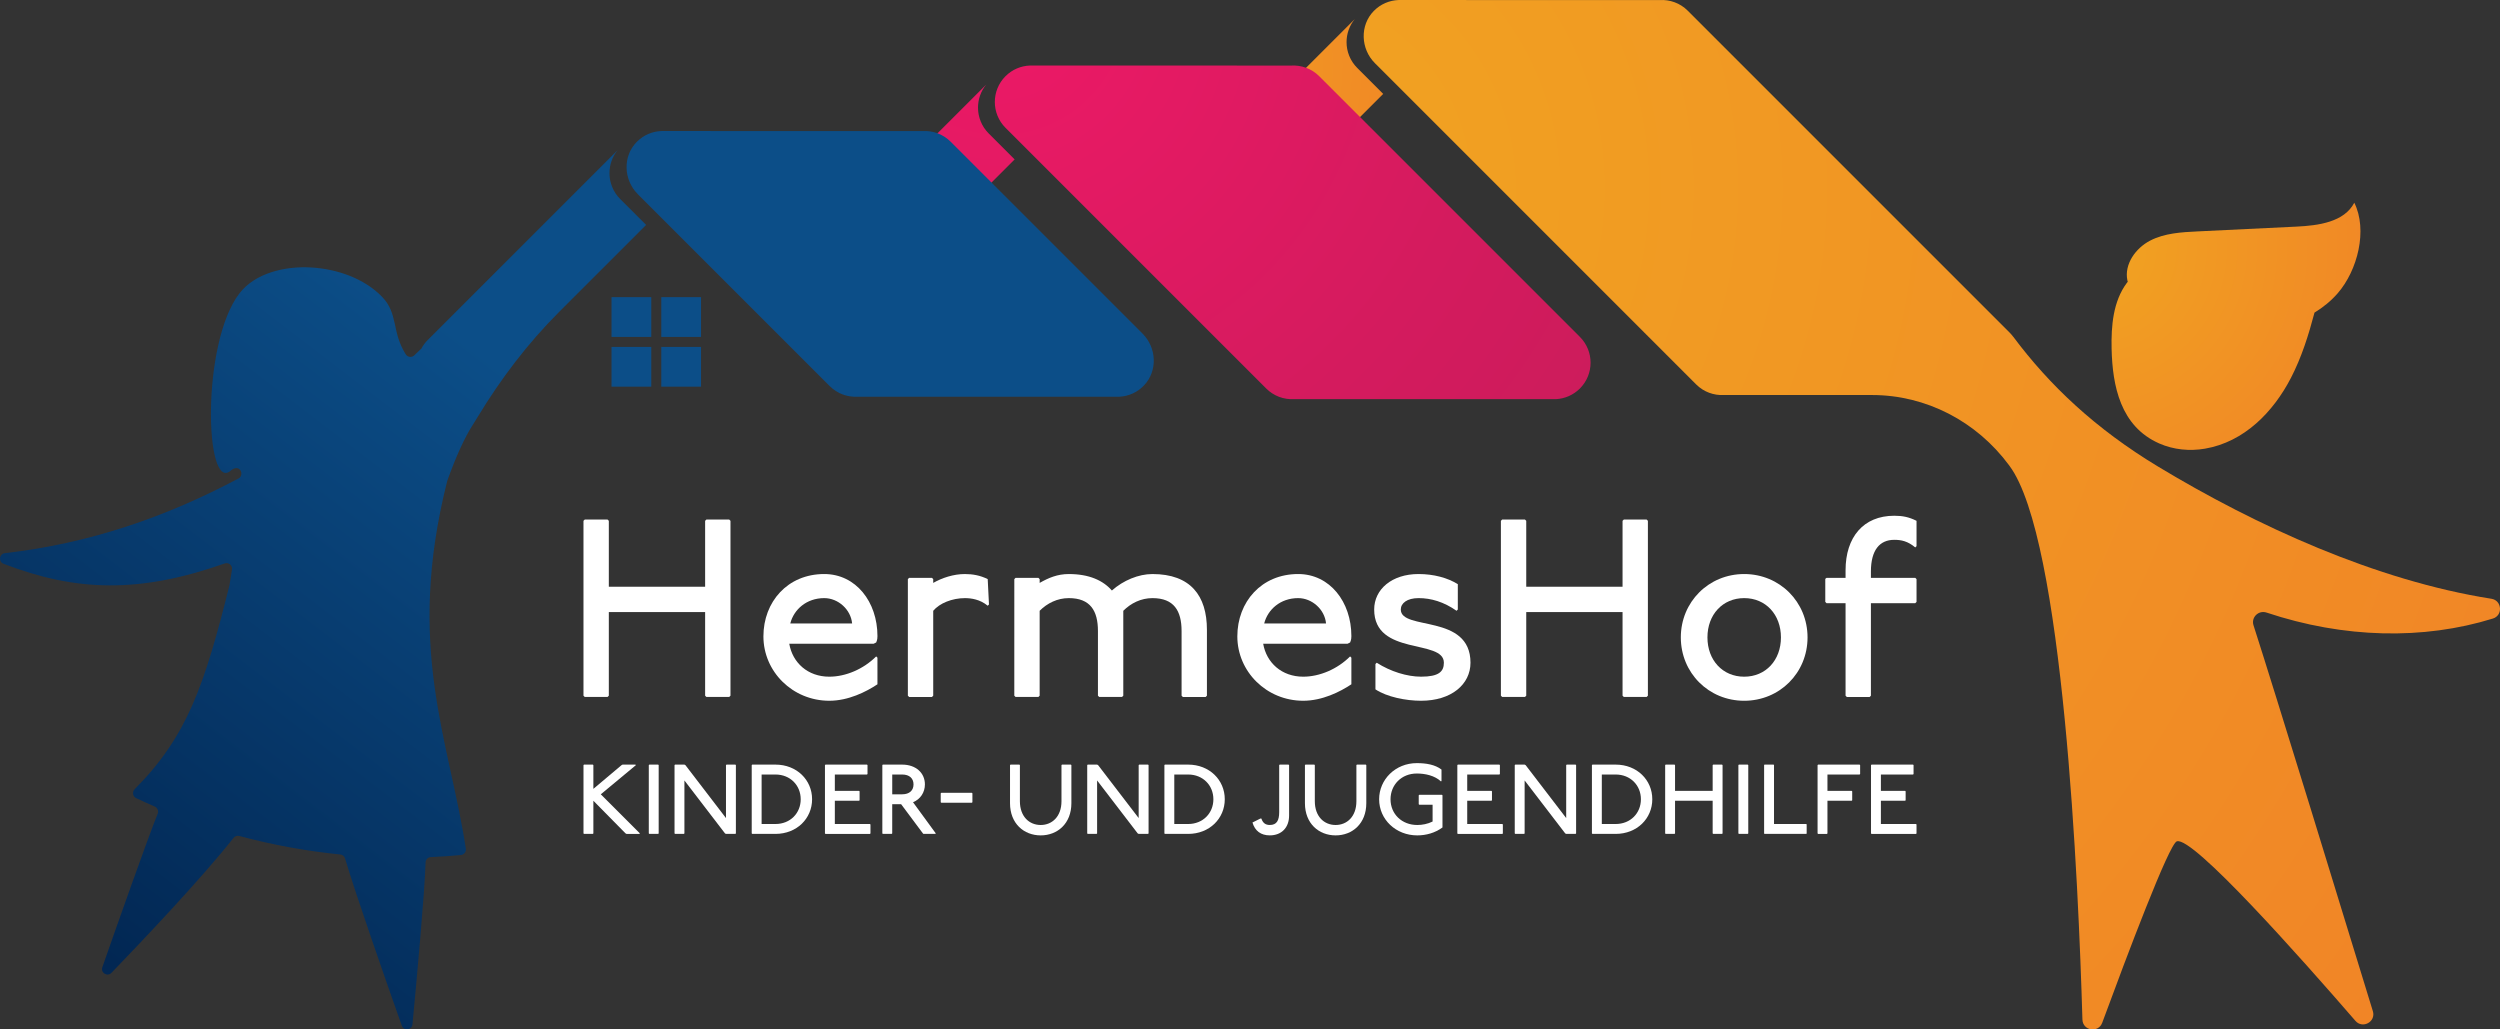 <?xml version="1.0" encoding="utf-8"?>
<!-- Generator: Adobe Illustrator 25.4.1, SVG Export Plug-In . SVG Version: 6.00 Build 0)  -->
<svg version="1.1" id="logo" xmlns="http://www.w3.org/2000/svg" xmlns:xlink="http://www.w3.org/1999/xlink" x="0px" y="0px" viewBox="0 0 2304.12 948.8" style="enable-background:new 0 0 2304.12 948.8;" xml:space="preserve">
	<rect x="0" y="0" width="2304.12" height="948.8" fill="#333333" stroke="none"/>
	<style type="text/css">
	.st0{fill:#FFFFFF;}
	.st1{fill:#2B2B2B;}
	.st2{fill:#FFFFFF;}
	.st3{fill:url(#SVGID_1_);}
	.st4{fill:url(#SVGID_00000134242744672945735810000009712929117692539533_);}
	.st5{fill:url(#SVGID_00000091727910019915165680000005628527532533840546_);}
	.st6{fill:url(#SVGID_00000029746547271160432280000009999867861490612915_);}
	.st7{fill:url(#SVGID_00000080189345310124126830000015880481106973454517_);}
	.st8{fill:url(#SVGID_00000078008740251486624180000002623433981375159960_);}
	.st9{fill:url(#SVGID_00000154398890560403382030000006456309733918086286_);}
	.st10{fill:url(#SVGID_00000136398584606955367340000016568301876651134648_);}
	.st11{fill:url(#SVGID_00000177466892518967468530000002129378892073042600_);}
	.st12{fill:url(#SVGID_00000044147018790093483950000017286961607394106767_);}
	.st13{fill:url(#SVGID_00000026133707884924851970000007614675120657230493_);}
	.st14{fill:url(#SVGID_00000168832492055102369920000007404565325886756751_);}
	.st15{fill:url(#SVGID_00000046301845616289715530000009740844625198043560_);}
	.st16{fill:url(#SVGID_00000078032369174718543790000012620689253279562634_);}
	.st17{fill:url(#SVGID_00000133524039987580823850000008089858689570953352_);}
	.st18{fill:url(#SVGID_00000177458292967398381690000017653131232492294035_);}
	.st19{fill:url(#SVGID_00000080208117015529584280000001976954780687707282_);}
	.st20{fill:url(#SVGID_00000131334205931436649300000015973419425960902076_);}
	.st21{fill:url(#SVGID_00000183223560415389424400000013692925590200561303_);}
	.st22{fill:url(#SVGID_00000121275876894820566170000016876598366499698846_);}
	.st23{fill:url(#SVGID_00000160893227398037331120000009235768525294461111_);}
	.st24{fill:url(#SVGID_00000034774900540999559760000010374441003025636520_);}
</style>
	<g>
		<g>
			<path class="st2" d="M559.95,478.84l1.17,1.17v60.73h88.76v-60.73l1.17-1.17h21.02l1.17,1.17v161.17l-1.17,1.17h-21.02l-1.17-1.17
			V564.1h-88.76v77.08l-1.17,1.17h-21.02l-1.17-1.17V480.01l1.17-1.17H559.95z" />
			<path class="st2" d="M808.71,630.67c-10.51,7.01-26.86,15.18-44.38,15.18c-33.87,0-60.73-26.86-60.73-59.33
			c0-31.77,22.19-57.46,56.06-57.46c29.2,0,49.05,25.69,49.05,57.23c0,1.17,0,3.27-1.17,5.84l-2.34,1.17h-77.78
			c3.04,17.52,17.05,30.37,36.9,30.37c15.18,0,31.53-7.01,43.21-18.69l1.17,1.17V630.67z M785.35,574.61
			c-1.17-12.85-12.85-23.36-25.69-23.36c-16.35,0-28.03,10.51-31.3,23.36H785.35z" />
			<path class="st2" d="M858.93,532.57l1.17,1.17v3.5c8.17-4.67,18.68-8.17,29.2-8.17c7.01,0,14.02,1.17,21.02,4.67l1.17,23.36
			l-1.17,1.17c-7.01-5.84-15.18-7.01-21.02-7.01c-11.68,0-23.36,4.67-29.2,11.68v78.25l-1.17,1.17H837.9l-1.17-1.17V533.73
			l1.17-1.17H858.93z" />
			<path class="st2" d="M957.03,532.57l1.17,1.17v3.5c8.18-4.67,16.35-8.17,26.86-8.17c18.69,0,31.53,5.84,39.71,15.18
			c10.51-9.34,24.53-15.18,37.37-15.18c35.04,0,50.22,19.85,50.22,51.39v60.73l-1.17,1.17h-21.02l-1.17-1.17v-59.56
			c0-18.69-7.01-30.37-26.86-30.37c-10.51,0-19.86,4.67-26.86,11.68v78.25l-1.17,1.17h-21.02l-1.17-1.17v-59.56
			c0-18.69-7.01-30.37-26.86-30.37c-10.51,0-19.85,4.67-26.86,11.68v78.25l-1.17,1.17h-21.02l-1.17-1.17V533.73l1.17-1.17H957.03z" />
			<path class="st2" d="M1245.5,630.67c-10.51,7.01-26.86,15.18-44.38,15.18c-33.87,0-60.73-26.86-60.73-59.33
			c0-31.77,22.19-57.46,56.06-57.46c29.2,0,49.05,25.69,49.05,57.23c0,1.17,0,3.27-1.17,5.84l-2.34,1.17h-77.78
			c3.04,17.52,17.05,30.37,36.91,30.37c15.18,0,31.53-7.01,43.21-18.69l1.17,1.17V630.67z M1222.14,574.61
			c-1.17-12.85-12.85-23.36-25.7-23.36c-16.35,0-28.03,10.51-31.3,23.36H1222.14z" />
			<path class="st2" d="M1342.43,562.93c-11.68-8.18-23.36-11.68-35.04-11.68c-10.51,0-16.35,4.67-16.35,10.51
			c0,19.85,64.23,3.5,64.23,49.05c0,19.85-17.52,35.04-45.55,35.04c-14.02,0-31.53-3.5-42.05-10.51v-23.36l1.17-1.17
			c12.85,8.17,28.03,12.85,40.88,12.85c16.35,0,21.02-4.67,21.02-12.85c0-22.19-64.23-5.84-64.23-49.05
			c0-18.69,16.35-32.7,40.88-32.7c14.01,0,26.86,3.5,36.2,9.34v23.36L1342.43,562.93z" />
			<path class="st2" d="M1405.49,478.84l1.17,1.17v60.73h88.76v-60.73l1.17-1.17h21.02l1.17,1.17v161.17l-1.17,1.17h-21.02
			l-1.17-1.17V564.1h-88.76v77.08l-1.17,1.17h-21.02l-1.17-1.17V480.01l1.17-1.17H1405.49z" />
			<path class="st2" d="M1665.92,587.46c0,32.7-25.69,58.4-58.4,58.4c-32.7,0-58.39-25.69-58.39-58.4s25.69-58.4,58.39-58.4
			C1640.23,529.06,1665.92,554.76,1665.92,587.46z M1573.66,587.46c0,21.02,14.02,36.21,33.87,36.21
			c19.86,0,33.87-15.18,33.87-36.21c0-21.02-14.02-36.21-33.87-36.21C1587.68,551.25,1573.66,566.44,1573.66,587.46z" />
			<path class="st2" d="M1700.96,532.57v-7.01c0-30.36,16.35-50.22,44.85-50.22c7.71,0,13.55,1.17,20.56,4.67v23.36l-1.17,1.17
			c-7.01-5.84-12.85-7.01-19.39-7.01c-13.31,0-21.49,9.34-21.49,29.2v5.84h40.88l1.17,1.17v21.02l-1.17,1.17h-40.88v85.26
			l-1.17,1.17h-21.02l-1.17-1.17v-85.26h-17.52l-1.17-1.17V533.5l1.17-0.93H1700.96z" />
		</g>
		<g>
			<radialGradient id="SVGID_1_" cx="1171.649" cy="173.371" r="3114.4" gradientUnits="userSpaceOnUse">
				<stop offset="0" style="stop-color:#F1A421" />
				<stop offset="1" style="stop-color:#F1582E" />
			</radialGradient>
			<path class="st3" d="M2296.2,551.85c-106.43-16.74-216.87-67.3-307.18-121.81c-58.01-35.02-100.12-75.04-133.31-119.43
			c-0.04-0.04-0.07-0.11-0.11-0.15l-0.25-0.25c-0.93-1.22-1.91-2.42-3.03-3.53l-72.8-72.8l-1.32-1.32c0,0,0,0.01,0,0.01L1555.5,9.85
			c-7.1-7.1-16.58-10.35-25.87-9.78l-238.39-0.05c-0.69-0.02-1.38-0.02-2.07,0l-0.25,0l0,0.01c-8.28,0.31-16.47,3.66-22.74,10.05
			c-13.06,13.31-12.17,34.98,1.02,48.16l296.03,296.03c7.03,7.03,16.39,10.29,25.59,9.8h136.5c50.04,0,96.52,24.43,126.27,64.66
			c0.15,0.2,0.3,0.41,0.45,0.61c49.71,66.78,63.62,385.82,67.22,510.31c0.29,10.35,14.65,12.7,18.25,2.97
			c22.91-62.23,61.53-164.59,68.73-167.19c14.43-5.18,114.07,107.06,164.62,165.43c6.65,7.71,19.09,0.81,16.08-8.92
			c-27.46-89.73-89.95-293.41-109.99-355.6c-2.39-7.38,4.66-14.21,12.01-11.75c71.33,23.79,144.54,25.37,208.6,5.51
			C2307.03,567.15,2305.97,553.39,2296.2,551.85z" />

			<radialGradient id="SVGID_00000112616553273512995770000018303206306517328796_" cx="1927.431" cy="228.468" r="703.835" gradientUnits="userSpaceOnUse">
				<stop offset="0" style="stop-color:#F1A421" />
				<stop offset="1" style="stop-color:#F1582E" />
			</radialGradient>
			<path style="fill:url(#SVGID_00000112616553273512995770000018303206306517328796_);" d="M1990.1,408.73
			c13.2,5.8,27.98,7.22,42.19,4.77c36.12-6.22,62.88-33.79,79.13-65.17c9.84-19,16.26-39.48,21.74-60.23
			c7.93-4.81,15.17-10.7,21.31-17.73c18.45-21.15,27.84-58.38,15.36-83.53c-9.3,17.87-33.06,21.05-53.18,22.02
			c-30.36,1.47-60.71,2.94-91.06,4.41c-15.03,0.73-30.59,1.59-43.95,8.51c-13.36,6.92-23.9,21.7-20.98,36.46
			c0.1,0.5,0.25,0.97,0.38,1.45c-0.3,0.38-0.61,0.74-0.9,1.13c-12.59,16.97-14.46,39.48-13.99,60.6
			C1946.94,355.56,1954.24,392.99,1990.1,408.73z" />

			<radialGradient id="SVGID_00000066509841440739554660000000721532500943593402_" cx="1046.756" cy="60.092" r="673.636" gradientUnits="userSpaceOnUse">
				<stop offset="0" style="stop-color:#F1A421" />
				<stop offset="1" style="stop-color:#F1582E" />
			</radialGradient>
			<path style="fill:url(#SVGID_00000066509841440739554660000000721532500943593402_);" d="M1241.05,38.84
			c0-7.53,2.52-15.08,7.55-21.24l-174.27,174.27c-12.67,12.67-14.18,33.29-2.36,46.76c12.96,14.76,35.46,15.3,49.12,1.64
			l153.73-153.73l-23.92-23.92C1244.35,56.07,1241.05,47.45,1241.05,38.84z" />
		</g>
		<g>

			<radialGradient id="SVGID_00000145057991201629671950000016916991811834670266_" cx="922.097" cy="9.271" r="1998.664" gradientUnits="userSpaceOnUse">
				<stop offset="0" style="stop-color:#ED1966" />
				<stop offset="0.23" style="stop-color:#D41B5E" />
				<stop offset="0.476" style="stop-color:#C11D57" />
				<stop offset="0.73" style="stop-color:#B61E53" />
				<stop offset="1" style="stop-color:#B21E52" />
			</radialGradient>
			<path style="fill:url(#SVGID_00000145057991201629671950000016916991811834670266_);" d="M733.84,300.65
			c13.14,13.14,34.45,13.14,47.58,0l153.73-153.73L911.24,123c-6.56-6.56-9.86-15.18-9.86-23.79c0-7.53,2.52-15.08,7.55-21.24
			L733.84,253.07C720.7,266.2,720.7,287.51,733.84,300.65z" />

			<radialGradient id="SVGID_00000018952943597696707270000015922639191294929792_" cx="922.097" cy="9.271" r="1998.664" gradientUnits="userSpaceOnUse">
				<stop offset="0" style="stop-color:#ED1966" />
				<stop offset="0.23" style="stop-color:#D41B5E" />
				<stop offset="0.476" style="stop-color:#C11D57" />
				<stop offset="0.73" style="stop-color:#B61E53" />
				<stop offset="1" style="stop-color:#B21E52" />
			</radialGradient>
			<path style="fill:url(#SVGID_00000018952943597696707270000015922639191294929792_);" d="M926.73,70.22
			c6.25-6.25,14.34-9.52,22.52-9.82l0-0.01l0.25,0c0.69-0.02,1.38-0.02,2.07,0l238.39,0.05c9.29-0.57,18.77,2.68,25.87,9.78
			l240.27,240.27c13.14,13.14,13.14,34.44,0,47.58c-6.11,6.11-13.99,9.38-22,9.8l0,0h0c-1.2,0.06-2.39,0.06-3.59,0h-237.92l0,0
			c-9.2,0.49-18.56-2.78-25.59-9.8L926.73,117.8C913.59,104.66,913.59,83.36,926.73,70.22z" />
		</g>
		<g>

			<linearGradient id="SVGID_00000054225490368715110500000003028113687224192159_" gradientUnits="userSpaceOnUse" x1="81.148" y1="871.625" x2="481.616" y2="348.241">
				<stop offset="0" style="stop-color:#022753" />
				<stop offset="0.995" style="stop-color:#0C4E88" />
			</linearGradient>
			<path style="fill:url(#SVGID_00000054225490368715110500000003028113687224192159_);" d="M571.56,183.39
			c-6.57-6.57-9.84-15.2-9.84-23.79c0-7.56,2.5-15.09,7.53-21.26l-61.31,61.31l-87.56,87.56l-26.21,26.21
			c-2.35,2.35-4.3,4.99-5.76,7.78c-2.17,2.09-4.41,4.22-6.65,6.35c-2.31,2.17-6.09,1.73-7.78-0.95
			c-13.22-20.85-6.68-37.41-21.88-53.09c-16.45-16.92-41.34-25.63-65.57-27.02c-24.23-1.36-51.51,5.29-65.83,23.86
			c-35.43,46-31.9,184.04-8.08,163.45c1.95-1.73,3.67-2.35,5.21-2.35c5.03,0,6.42,7.2,1.95,9.55
			C153.1,476.4,82.83,500.85,4.52,509.81c-5.29,0.62-6.24,7.89-1.25,9.8c66.56,25.63,124.83,27.53,203.8-0.29
			c3.63-1.28,7.34,1.73,6.75,5.54c-0.59,3.74-1.36,8.63-2.31,14.5c-22.84,91.34-38.62,139-87.41,188.01
			c-2.46,2.5-1.8,6.72,1.36,8.22c5.69,2.68,11.42,5.29,17.18,7.78c2.53,1.1,3.74,3.97,2.72,6.54
			c-8.96,21.95-37.34,102.36-51.03,141.49c-1.84,5.14,4.63,9.1,8.41,5.18c27.24-28.2,82.57-86.42,112.53-124.38
			c1.25-1.58,3.3-2.24,5.25-1.73c30.47,8.19,61.68,13.91,93.14,17.07c2.06,0.22,3.74,1.58,4.33,3.56
			c9.84,33.3,38.48,115.06,52.32,154.2c1.84,5.14,9.33,4.22,9.84-1.21c3.82-40.14,11.31-121.8,12.08-149.3
			c0.07-2.65,2.18-4.74,4.82-4.85c9.26-0.4,18.52-1.03,27.74-1.91c2.9-0.26,4.99-2.97,4.55-5.84
			c-15.61-101.66-55.8-185.68-17.18-338.84c0.03-0.12,0.07-0.24,0.11-0.35c8.26-23.31,16.74-40.82,22.32-49.6
			c1.91-3.01,3.79-6.04,5.63-9.09c21.25-35.11,46.14-67.9,75.16-96.91l80.12-80.1L571.56,183.39z" />

			<linearGradient id="SVGID_00000104670634078572802200000004962448183448799104_" gradientUnits="userSpaceOnUse" x1="244.161" y1="996.355" x2="644.629" y2="472.971">
				<stop offset="0" style="stop-color:#022753" />
				<stop offset="0.995" style="stop-color:#0C4E88" />
			</linearGradient>
			<path style="fill:url(#SVGID_00000104670634078572802200000004962448183448799104_);" d="M1053.03,307.47L876.15,130.59
			c-7.1-7.1-16.58-10.35-25.87-9.78l-238.39-0.05c-0.69-0.02-1.38-0.02-2.07,0l-0.25,0l0,0.01c-8.28,0.31-16.47,3.66-22.74,10.05
			c-13.07,13.3-12.17,34.97,1.02,48.16l176.85,176.85c7.03,7.03,16.39,10.29,25.59,9.8h237.92c1.2,0.06,2.39,0.06,3.59,0
			c8.2-0.44,16.27-3.85,22.44-10.26C1067.1,342.04,1066.12,320.56,1053.03,307.47z" />

			<linearGradient id="SVGID_00000116224890282579879460000003923552850799647660_" gradientUnits="userSpaceOnUse" x1="117.367" y1="899.339" x2="517.835" y2="375.955">
				<stop offset="0" style="stop-color:#022753" />
				<stop offset="0.995" style="stop-color:#0C4E88" />
			</linearGradient>

			<rect x="563.61" y="273.87" style="fill:url(#SVGID_00000116224890282579879460000003923552850799647660_);" width="36.64" height="36.64" />

			<linearGradient id="SVGID_00000176044600896858677970000017974124262788114364_" gradientUnits="userSpaceOnUse" x1="146.293" y1="921.471" x2="546.761" y2="398.087">
				<stop offset="0" style="stop-color:#022753" />
				<stop offset="0.995" style="stop-color:#0C4E88" />
			</linearGradient>

			<rect x="609.47" y="273.87" style="fill:url(#SVGID_00000176044600896858677970000017974124262788114364_);" width="36.64" height="36.64" />

			<linearGradient id="SVGID_00000075128250038638564590000015301590268559037858_" gradientUnits="userSpaceOnUse" x1="139.5" y1="916.273" x2="539.968" y2="392.889">
				<stop offset="0" style="stop-color:#022753" />
				<stop offset="0.995" style="stop-color:#0C4E88" />
			</linearGradient>

			<rect x="563.61" y="319.73" style="fill:url(#SVGID_00000075128250038638564590000015301590268559037858_);" width="36.64" height="36.64" />

			<linearGradient id="SVGID_00000090270341223858155400000009707664064975486106_" gradientUnits="userSpaceOnUse" x1="168.426" y1="938.406" x2="568.894" y2="415.022">
				<stop offset="0" style="stop-color:#022753" />
				<stop offset="0.995" style="stop-color:#0C4E88" />
			</linearGradient>

			<rect x="609.47" y="319.73" style="fill:url(#SVGID_00000090270341223858155400000009707664064975486106_);" width="36.64" height="36.64" />
		</g>
		<g>
			<path class="st2" d="M546.43,704.7l0.45,0.46v21.89l26-21.89l0.91-0.46h11.86l0.46,0.46l-32.39,26.91l36.03,36.03l-0.45,0.46
			h-11.86l-0.91-0.46L546.88,738v30.1l-0.45,0.46h-8.21l-0.45-0.46v-62.94l0.45-0.46H546.43z" />
			<path class="st2" d="M606.62,704.7l0.45,0.46v62.94l-0.45,0.46h-8.21l-0.45-0.46v-62.94l0.45-0.46H606.62z" />
			<path class="st2" d="M630.79,704.7l0.91,0.46l37.4,48.81v-48.81l0.46-0.46h8.21l0.46,0.46v62.94l-0.46,0.46h-8.67l-0.91-0.46
			l-37.4-48.8v48.8l-0.45,0.46h-8.21l-0.45-0.46v-62.94l0.45-0.46H630.79z" />
			<path class="st2" d="M714.71,704.7c19.61,0,33.75,14.14,33.75,31.93c0,17.79-14.14,31.93-33.75,31.93h-21.44l-0.45-0.46v-62.94
			l0.45-0.46H714.71z M701.94,759.44h12.77c13.68,0,23.26-10.03,23.26-22.8c0-12.77-9.58-22.81-23.26-22.81h-12.77V759.44z" />
			<path class="st2" d="M799.08,704.7l0.46,0.46v8.21l-0.46,0.46h-29.65v15.05h22.35l0.46,0.46v8.21l-0.46,0.46h-22.35v21.44h32.39
			l0.45,0.46v8.21l-0.45,0.46h-41.05l-0.45-0.46v-62.94l0.45-0.46H799.08z" />
			<path class="st2" d="M831.46,704.7c12.77,0,20.98,7.76,20.98,18.25c0,7.3-4.11,13.68-10.95,16.42l20.98,28.73l-0.46,0.46h-10.95
			l-0.46-0.46l-20.07-26.91h-8.21v26.91l-0.45,0.46h-8.21l-0.45-0.46v-62.94l0.45-0.46H831.46z M822.33,732.07h9.12
			c6.84,0,10.49-3.65,10.49-9.12c0-5.47-3.65-9.12-10.49-9.12h-9.12V732.07z" />
			<path class="st2" d="M895.76,730.7l0.46,0.46v8.21l-0.46,0.46h-28.28l-0.46-0.46v-8.21l0.46-0.46H895.76z" />
			<path class="st2" d="M939.54,704.7l0.45,0.46v33.3c0,14.14,8.67,21.89,19.16,21.89c10.49,0,19.16-7.76,19.16-21.89v-33.3
			l0.46-0.46h8.21l0.46,0.46v35.12c0,18.7-12.77,29.65-28.28,29.65s-28.28-10.95-28.28-29.65v-35.12l0.45-0.46H939.54z" />
			<path class="st2" d="M1011.14,704.7l0.91,0.46l37.4,48.81v-48.81l0.46-0.46h8.21l0.46,0.46v62.94l-0.46,0.46h-8.67l-0.91-0.46
			l-37.4-48.8v48.8l-0.45,0.46h-8.21l-0.45-0.46v-62.94l0.45-0.46H1011.14z" />
			<path class="st2" d="M1095.06,704.7c19.61,0,33.75,14.14,33.75,31.93c0,17.79-14.14,31.93-33.75,31.93h-21.44l-0.45-0.46v-62.94
			l0.45-0.46H1095.06z M1082.28,759.44h12.77c13.68,0,23.26-10.03,23.26-22.8c0-12.77-9.58-22.81-23.26-22.81h-12.77V759.44z" />
			<path class="st2" d="M1187.63,704.7l0.46,0.46v46.52c0,10.95-6.84,18.24-17.79,18.24c-8.21,0-13.68-4.1-15.97-11.86l7.3-3.65h0.91
			c1.37,4.11,3.83,5.93,7.75,5.93c6.38,0,8.67-4.11,8.67-11.86v-43.33l0.46-0.46H1187.63z" />
			<path class="st2" d="M1211.35,704.7l0.45,0.46v33.3c0,14.14,8.67,21.89,19.16,21.89s19.16-7.76,19.16-21.89v-33.3l0.46-0.46h8.21
			l0.46,0.46v35.12c0,18.7-12.77,29.65-28.28,29.65s-28.28-10.95-28.28-29.65v-35.12l0.45-0.46H1211.35z" />
			<path class="st2" d="M1328.1,720.21c-5.93-5.47-14.59-7.3-22.35-7.3c-14.14,0-24.17,10.49-24.17,23.72
			c0,13.68,10.49,23.72,24.63,23.72c4.56,0,9.58-0.91,14.14-3.19v-15.51h-12.32l-0.46-0.46v-8.21l0.46-0.46h20.98l0.45,0.46v29.65
			c-6.84,5.02-15.05,7.3-23.26,7.3c-19.61,0-35.12-14.59-35.12-33.3c0-18.25,15.05-33.3,34.67-33.3c8.67,0,16.88,1.37,22.81,5.93
			v10.49L1328.1,720.21z" />
			<path class="st2" d="M1381.91,704.7l0.46,0.46v8.21l-0.46,0.46h-29.65v15.05h22.35l0.46,0.46v8.21l-0.46,0.46h-22.35v21.44h32.39
			l0.45,0.46v8.21l-0.45,0.46h-41.05l-0.45-0.46v-62.94l0.45-0.46H1381.91z" />
			<path class="st2" d="M1405.17,704.7l0.91,0.46l37.4,48.81v-48.81l0.46-0.46h8.21l0.46,0.46v62.94l-0.46,0.46h-8.67l-0.91-0.46
			l-37.4-48.8v48.8l-0.45,0.46h-8.21l-0.45-0.46v-62.94l0.45-0.46H1405.17z" />
			<path class="st2" d="M1489.08,704.7c19.61,0,33.75,14.14,33.75,31.93c0,17.79-14.14,31.93-33.75,31.93h-21.44l-0.45-0.46v-62.94
			l0.45-0.46H1489.08z M1476.31,759.44h12.77c13.68,0,23.26-10.03,23.26-22.8c0-12.77-9.58-22.81-23.26-22.81h-12.77V759.44z" />
			<path class="st2" d="M1543.35,704.7l0.45,0.46v23.72h34.67v-23.72l0.46-0.46h8.21l0.46,0.46v62.94l-0.46,0.46h-8.21l-0.46-0.46
			V738h-34.67v30.1l-0.45,0.46h-8.21l-0.45-0.46v-62.94l0.45-0.46H1543.35z" />
			<path class="st2" d="M1610.84,704.7l0.45,0.46v62.94l-0.45,0.46h-8.21l-0.45-0.46v-62.94l0.45-0.46H1610.84z" />
			<path class="st2" d="M1634.65,704.7l0.36,0.36v54.37h29.74l0.36,0.46v8.3l-0.36,0.36h-38.5l-0.36-0.36v-63.13l0.36-0.36H1634.65z" />
			<path class="st2" d="M1713.92,704.7l0.46,0.46v8.21l-0.46,0.46h-29.65v15.05h22.35l0.46,0.46v8.21l-0.46,0.46h-22.35v30.1
			l-0.45,0.46h-8.21l-0.45-0.46v-62.94l0.45-0.46H1713.92z" />
			<path class="st2" d="M1763.17,704.7l0.46,0.46v8.21l-0.46,0.46h-29.65v15.05h22.35l0.46,0.46v8.21l-0.46,0.46h-22.35v21.44h32.39
			l0.45,0.46v8.21l-0.45,0.46h-41.05l-0.45-0.46v-62.94l0.45-0.46H1763.17z" />
		</g>
	</g>
</svg>